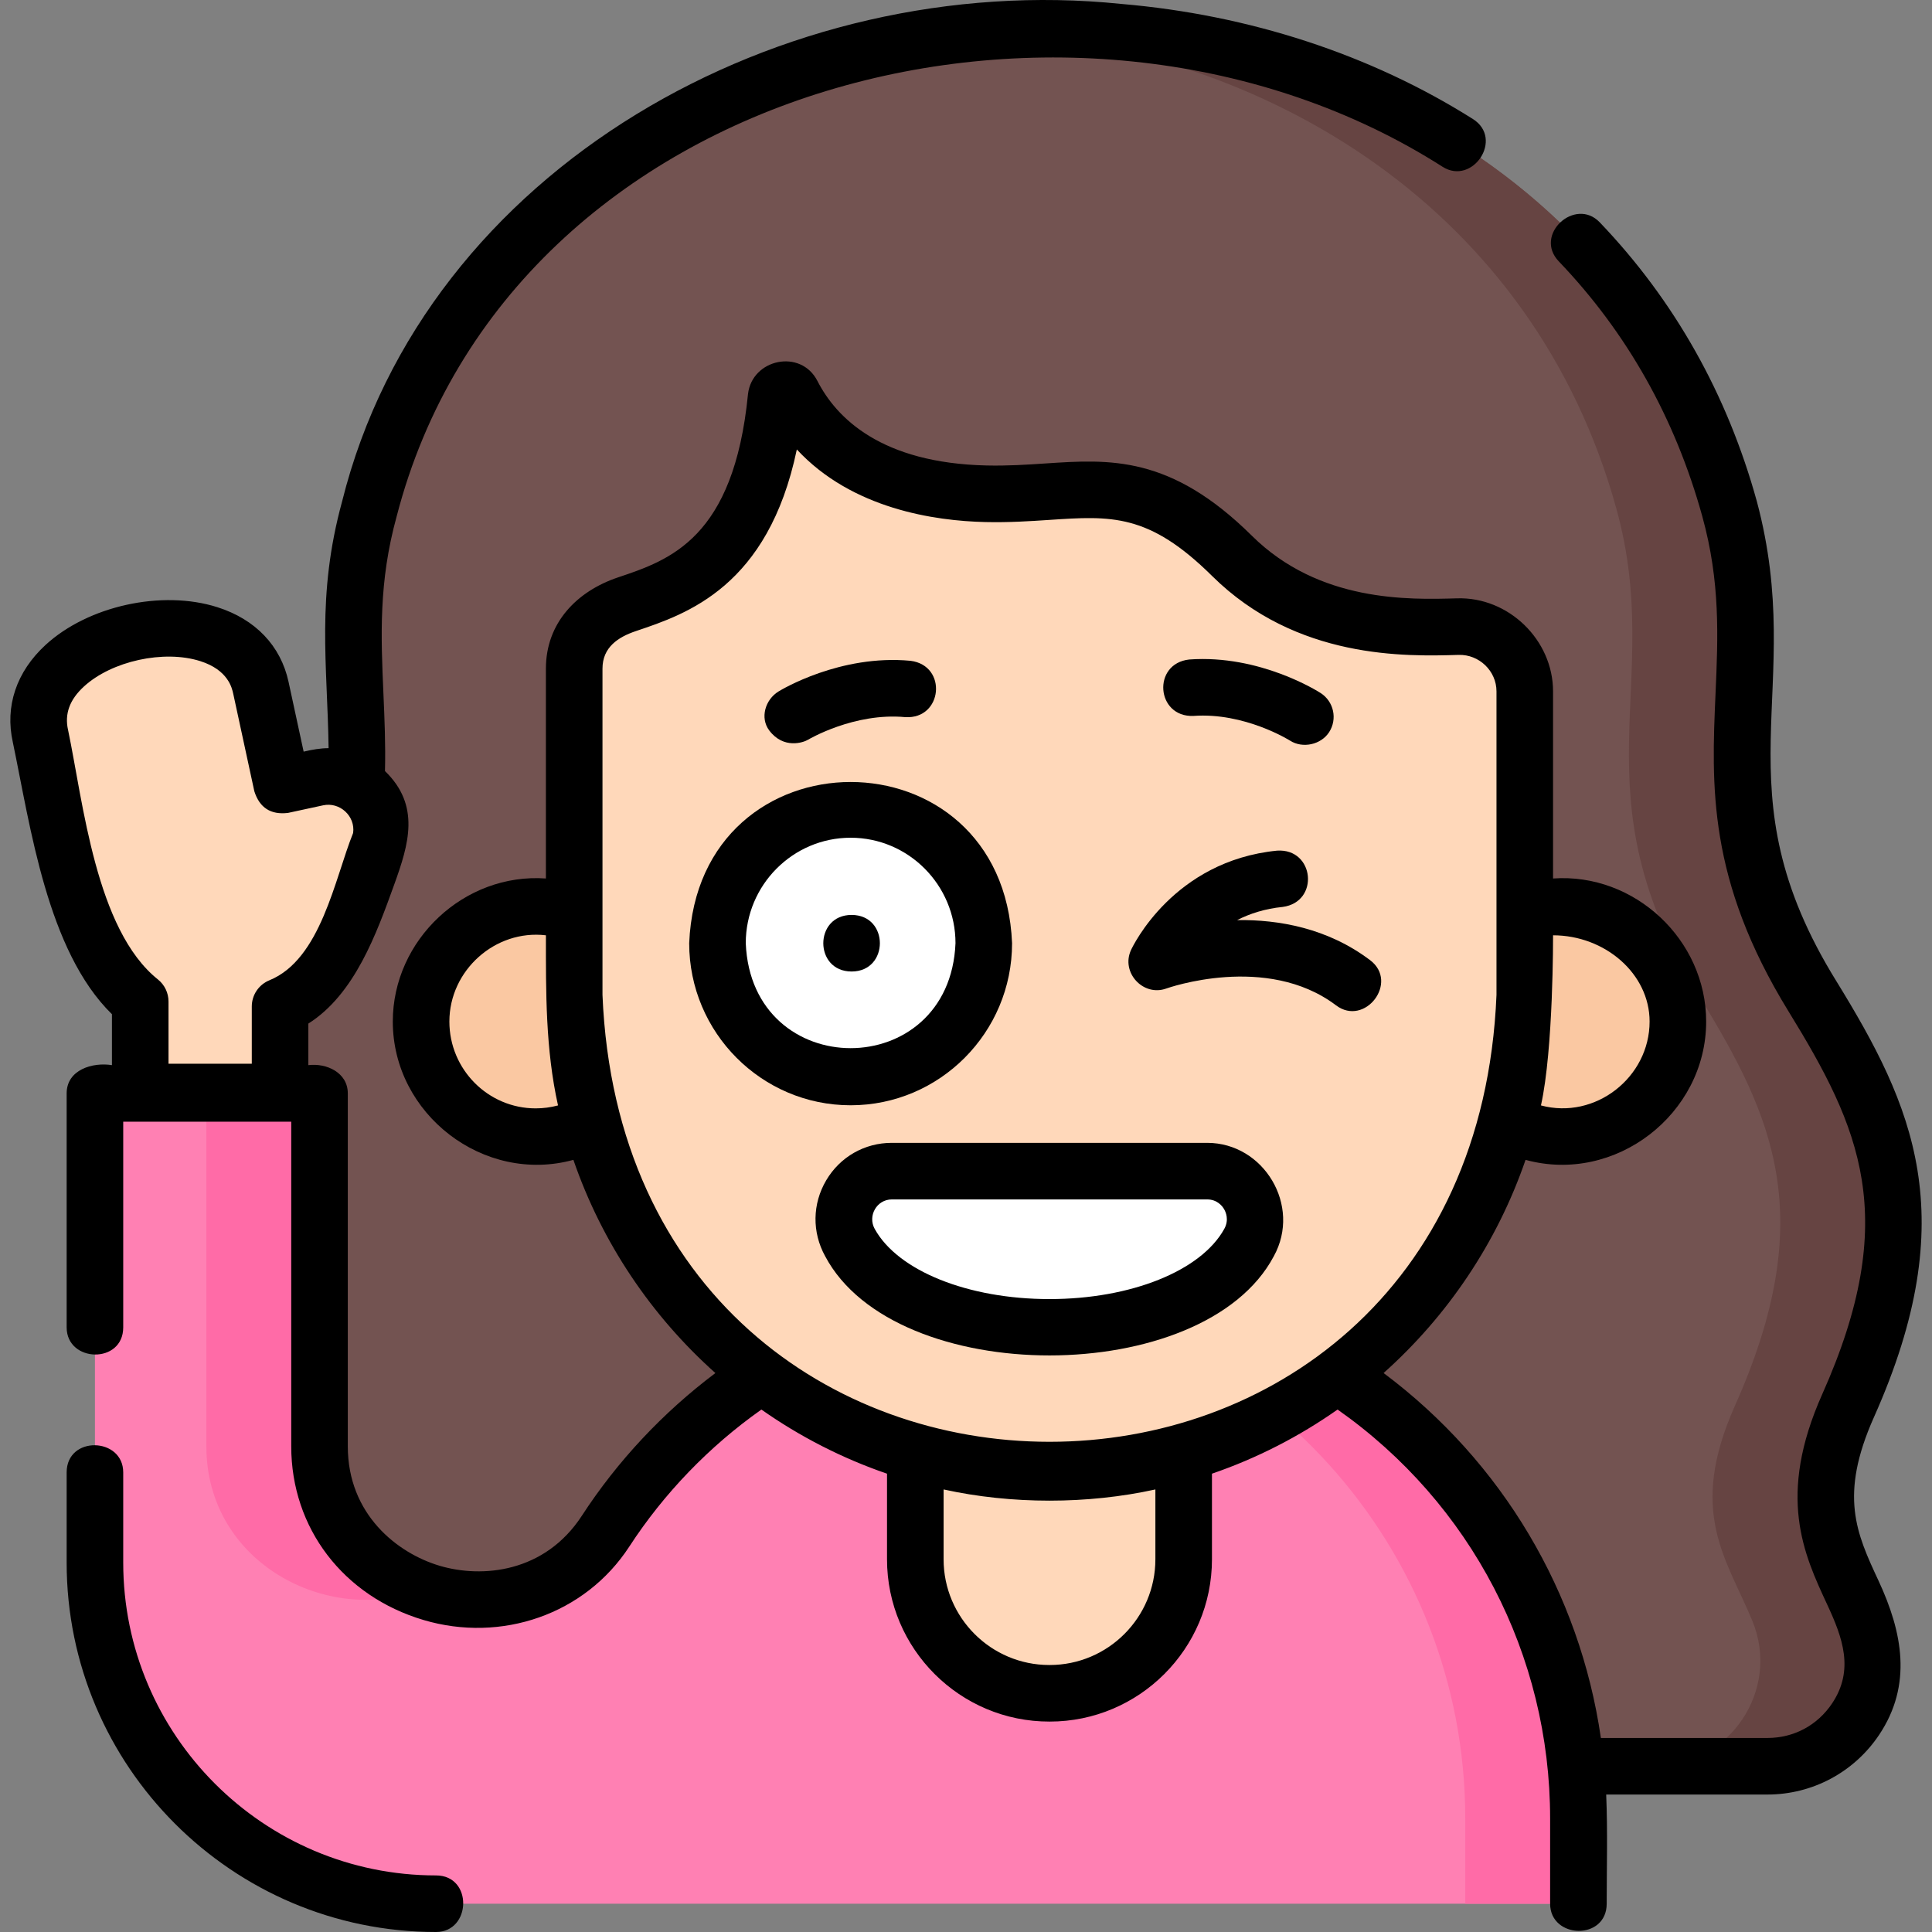 <svg id="Layer_1" enable-background="new 0 0 512.235 512.235" height="512" viewBox="0 0 512.235 512.235" width="512" xmlns="http://www.w3.org/2000/svg"><rect x="0" y="0" width="512.235" height="512.235" fill="#808080" stroke="none"/><g><g><g><g><g><path d="m87.886 468.291c-19.891 0-33.578-20.194-25.973-38.573 6.882-16.631 17.214-28.755 4.601-57.023-22.288-49.951-10.291-76.443 9.43-108.515 33.432-54.371 8.989-82.141 21.99-129.241 46.81-169.598 313.825-169.609 360.639 0 13 47.101-11.443 74.87 21.99 129.241 19.721 32.072 31.718 58.564 9.43 108.515-12.613 28.269-2.281 40.393 4.601 57.023 7.605 18.379-6.082 38.573-25.973 38.573z" fill="#735351"/><path d="m489.99 372.694c22.288-49.951 10.291-76.443-9.43-108.515-33.432-54.372-8.989-82.141-21.99-129.241-24.898-90.213-112.093-132.439-195.315-126.685 73.241 5.064 143.403 47.291 165.317 126.685 13 47.101-11.443 74.87 21.99 129.241 19.721 32.072 31.718 58.563 9.43 108.515-12.613 28.269-2.281 40.393 4.601 57.023 7.605 18.379-6.082 38.573-25.973 38.573h30c19.891 0 33.578-20.194 25.973-38.573-6.884-16.63-17.216-28.754-4.603-57.023z" fill="#664442"/><g><g><ellipse cx="142.025" cy="270.842" fill="#fac8a2" rx="30.381" ry="30.523"/></g><g><ellipse cx="414.479" cy="270.842" fill="#fac8a2" rx="30.381" ry="30.523"/></g></g><path d="m115.608 504.735c-49.947 0-90.437-40.49-90.437-90.437v-124.396h59.546v93.575c0 40.028 53.987 56.095 75.854 22.467 24.969-38.397 68.253-63.79 117.468-63.79h.426c77.332 0 140.022 62.69 140.022 140.022v22.559z" fill="#ff80b3"/><g fill="#ff6ba7"><path d="m278.465 342.154h-.426c-4.995 0-9.93.262-14.79.772 70.383 7.386 125.238 66.911 125.238 139.25v22.559h30v-22.559c0-77.332-62.69-140.022-140.022-140.022z"/><path d="m111.768 421.445c-15.012-5.505-27.052-19.064-27.052-37.968v-93.575h-30v93.575c.001 30.962 32.3 47.587 57.052 37.968z"/></g><path d="m278.198 448.947h.108c19.618 0 35.521-15.904 35.521-35.521v-57.491h-71.151v57.491c0 19.617 15.904 35.521 35.522 35.521z" fill="#ffd8ba"/><g><path d="m205.783 105.232c-4.497 45.751-27.728 50.849-42.074 55.825-6.878 2.386-11.472 8.911-11.472 16.221v86.505c0 69.919 56.419 126.6 126.014 126.6 69.596 0 126.014-56.681 126.014-126.6v-80.477c0-9.743-8.053-17.454-17.747-17.169-15.173.445-40.366.56-59.885-18.765-24.882-24.636-39.273-15.864-65.241-16.457-32.465-.741-45.9-15.867-51.345-26.497-1.037-2.028-4.041-1.454-4.264.814z" fill="#ffd8ba"/></g></g><g><g><g><ellipse cx="225.529" cy="250.077" fill="#fff" rx="35.303" ry="35.467"/></g></g></g></g><path d="m69.172 182.367 5.589 25.834 9.305-2.013c10.025-2.169 18.947 6.734 16.799 16.764-5.806 14.037-11.172 37.612-26.609 43.898v22.676h-37.079v-23.992c-4.818-3.85-8.53-9.296-10.553-15.271-7.607-17.558-11.988-36.371-15.891-55.053-6.402-28.271 52.366-40.919 58.439-12.843z" fill="#ffd8ba"/></g><path d="m236.453 310.506c-9.707 0-15.801 10.415-11.119 18.918 16.531 30.024 89.326 29.986 105.836 0 4.682-8.503-1.413-18.918-11.119-18.918z" fill="#fff"/></g><g><path d="m498.061 419.112c-5.866-12.609-10.499-22.569-1.223-43.361 23.814-53.369 10.279-82.7-9.89-115.5-31.808-51.302-7.746-77.103-21.148-127.309-7.844-28.418-21.863-53.316-41.666-74.003-6.491-6.779-17.621 3.284-10.836 10.373 18.067 18.873 30.867 41.624 38.043 67.621 4.799 17.388 4.167 31.814 3.498 47.086-1.058 24.163-2.152 49.147 19.332 84.088 18.998 30.896 29.886 54.654 8.969 101.53-12.062 27.034-4.952 42.317 1.32 55.801 4.069 8.741 7.222 17.311 1.291 26.184-3.895 5.827-10.14 9.168-17.134 9.168h-44.17c-5.586-38.504-26.132-73.221-57.612-96.756 16.963-15.137 30.072-34.54 37.641-56.517 23.755 6.511 47.883-12.098 47.883-36.675 0-21.657-18.959-39.463-40.594-37.926v-49.611c0-13.635-11.803-25.099-25.467-24.666-12.769.374-36.541 1.073-54.389-16.599-21.584-21.37-37.681-20.298-54.727-19.164-4.919.328-10.003.667-15.62.538-27.896-.637-39.783-12.543-44.842-22.42-4.414-8.615-17.34-5.832-18.403 3.502-3.764 38.292-20.774 43.998-34.441 48.582-10.901 3.659-19.14 12.035-19.14 24.198v55.639c-21.636-1.538-40.594 16.263-40.594 37.926 0 24.573 24.125 43.187 47.883 36.675 7.571 21.981 20.684 41.388 37.651 56.527-13.859 10.406-25.978 23.328-35.395 37.81-9.846 15.141-26.462 16.621-37.699 13.289-11.241-3.333-24.368-13.627-24.368-31.666v-93.576c0-5.534-5.647-8.094-10.46-7.5v-11.015c12.281-7.781 18.054-23.792 22.791-36.931 3.816-10.585 6.996-20.869-2.477-30.023.181-7.023-.116-13.812-.405-20.412-.669-15.272-1.301-29.698 3.499-47.087 30.038-116.234 181.635-153.786 277.332-92.7 7.937 5.009 16.305-7.445 8.008-12.684-27.055-17.079-59.297-27.628-93.242-30.508-89.497-9.198-184.444 43.272-206.557 131.902-6.889 25.223-3.886 43.177-3.584 65.422-2.118-.003-4.489.404-6.614.92l-4.002-18.503c-2.068-9.558-8.774-16.589-18.883-19.798-14.681-4.661-34.25-.362-45.525 9.996-7.743 7.113-10.828 16.28-8.693 25.819 4.692 22.453 9.111 55.308 26.275 72.099v13.504c-5.118-.819-12.006 1.199-12.006 7.5v62.025c0 9.385 15 9.813 15 0v-54.525h44.545v86.076c0 21.649 13.779 39.723 35.104 46.047 20.525 6.088 42.78-1.41 54.539-19.492 9.182-14.12 21.221-26.591 35.015-36.313 10.161 7.143 21.353 12.902 33.303 17.004v22.702c-.004 23.76 19.37 43.084 43.13 43.021 23.722 0 43.021-19.299 43.021-43.021v-22.703c11.952-4.103 23.145-9.863 33.306-17.007 35.381 24.862 56.353 65.033 56.353 108.461v22.559c0 9.386 15 9.813 15 0 0-9.634.275-19.316-.136-28.945h42.767c11.91 0 22.978-5.918 29.604-15.832 8.902-13.318 6.145-27.289-.161-40.846zm-479.988-225.436c-.008-.041-.017-.082-.026-.123-.968-4.274.405-8.045 4.196-11.528 7.376-6.775 21.209-9.799 30.839-6.745 7.392 2.346 8.422 7.108 8.76 8.673l5.588 25.834c1.386 4.377 4.358 6.292 8.917 5.745l9.305-2.013c4.432-.962 8.584 2.838 7.974 7.321-4.879 12.072-8.534 33.499-22.199 39.064-2.825 1.15-4.671 3.896-4.671 6.946v15.176h-22.079v-16.492c0-2.28-1.037-4.436-2.817-5.859-16.451-13.147-19.814-46.987-23.787-65.999zm419.287 77.166c0 14.813-14.416 26.105-28.804 22.241 3.327-14.934 3.21-45.104 3.21-45.104 13.744 0 25.594 10.169 25.594 22.863zm-295.335 23.023c-12.617 0-22.881-10.328-22.881-23.023 0-13.535 12.122-24.459 25.594-22.863 0 15.164-.113 30.185 3.211 45.104-1.924.516-3.917.782-5.924.782zm17.713-30.082v-86.505c0-5.665 4.146-8.379 8.91-9.976 13.431-4.505 35.008-11.742 42.616-48.139 14.651 15.819 36.713 18.948 49.959 19.25 6.282.146 11.956-.234 16.959-.567 16.456-1.098 26.396-1.758 43.176 14.856 22.416 22.194 51.435 21.344 65.382 20.933 5.409-.156 10.027 4.24 10.027 9.672v80.477c-6.509 157.995-230.536 157.966-237.029-.001zm146.59 149.642c0 15.451-12.57 28.021-28.021 28.021h-.108c-15.451 0-28.021-12.57-28.021-28.021v-18.525c17.995 3.962 38.156 3.962 56.151 0v18.525z"/><path d="m115.608 497.235c-45.731 0-82.937-37.206-82.937-82.938v-23.915c0-9.385-15-9.813-15 0v23.915c0 54.003 43.935 97.938 97.937 97.938 9.386 0 9.813-15 0-15z"/><path d="m214.265 196.11c.119-.073 12.227-7.248 25.752-5.975 9.919.606 11.261-13.662 1.415-14.933-18.693-1.775-34.373 7.729-35.032 8.134-3.527 2.171-4.945 7.009-2.455 10.319 3.801 5.05 9.094 3.21 10.32 2.455z"/><path d="m316.403 189.815c13.563-.993 25.469 6.449 25.637 6.556 3.34 2.144 8.206 1.072 10.349-2.241 2.248-3.479 1.252-8.121-2.227-10.37-.649-.419-16.113-10.261-34.845-8.906-9.886 1.067-8.827 15.335 1.086 14.961z"/><path d="m225.529 293.044c23.602 0 42.803-19.275 42.803-42.967-2.353-57.002-83.261-56.986-85.606 0 0 23.693 19.201 42.967 42.803 42.967zm0-70.934c15.331 0 27.803 12.546 27.803 27.967-1.529 37.103-54.082 37.092-55.606 0 0-15.421 12.472-27.967 27.803-27.967z"/><path d="m225.784 257.577c9.992 0 10.008-15 0-15-9.992 0-10.008 15 0 15z"/><path d="m309.242 262.082c.265-.096 26.582-9.444 44.979 4.462 7.643 5.776 16.771-6.126 9.045-11.967-11.322-8.558-24.326-10.781-35.26-10.632 3.358-1.71 7.362-3.02 12.076-3.487 9.848-1.319 8.43-15.57-1.479-14.927-27.503 2.724-38.29 25.391-38.735 26.354-2.745 5.935 3.228 12.439 9.374 10.197z"/><path d="m219.061 312.926c-3.687 6.238-3.798 13.757-.297 20.114 18.6 35.15 100.458 35.06 118.975.001 7.359-13.362-2.634-30.036-17.688-30.036h-83.598c-7.219.001-13.721 3.709-17.392 9.921zm105.468 7.632c.461.779 1.391 2.852.07 5.248-6.132 11.138-24.763 18.621-46.359 18.621-21.583 0-40.204-7.483-46.336-18.621-1.906-3.462.562-7.8 4.549-7.8h83.598c2.681 0 4.025 1.785 4.478 2.552z"/></g></g></svg>